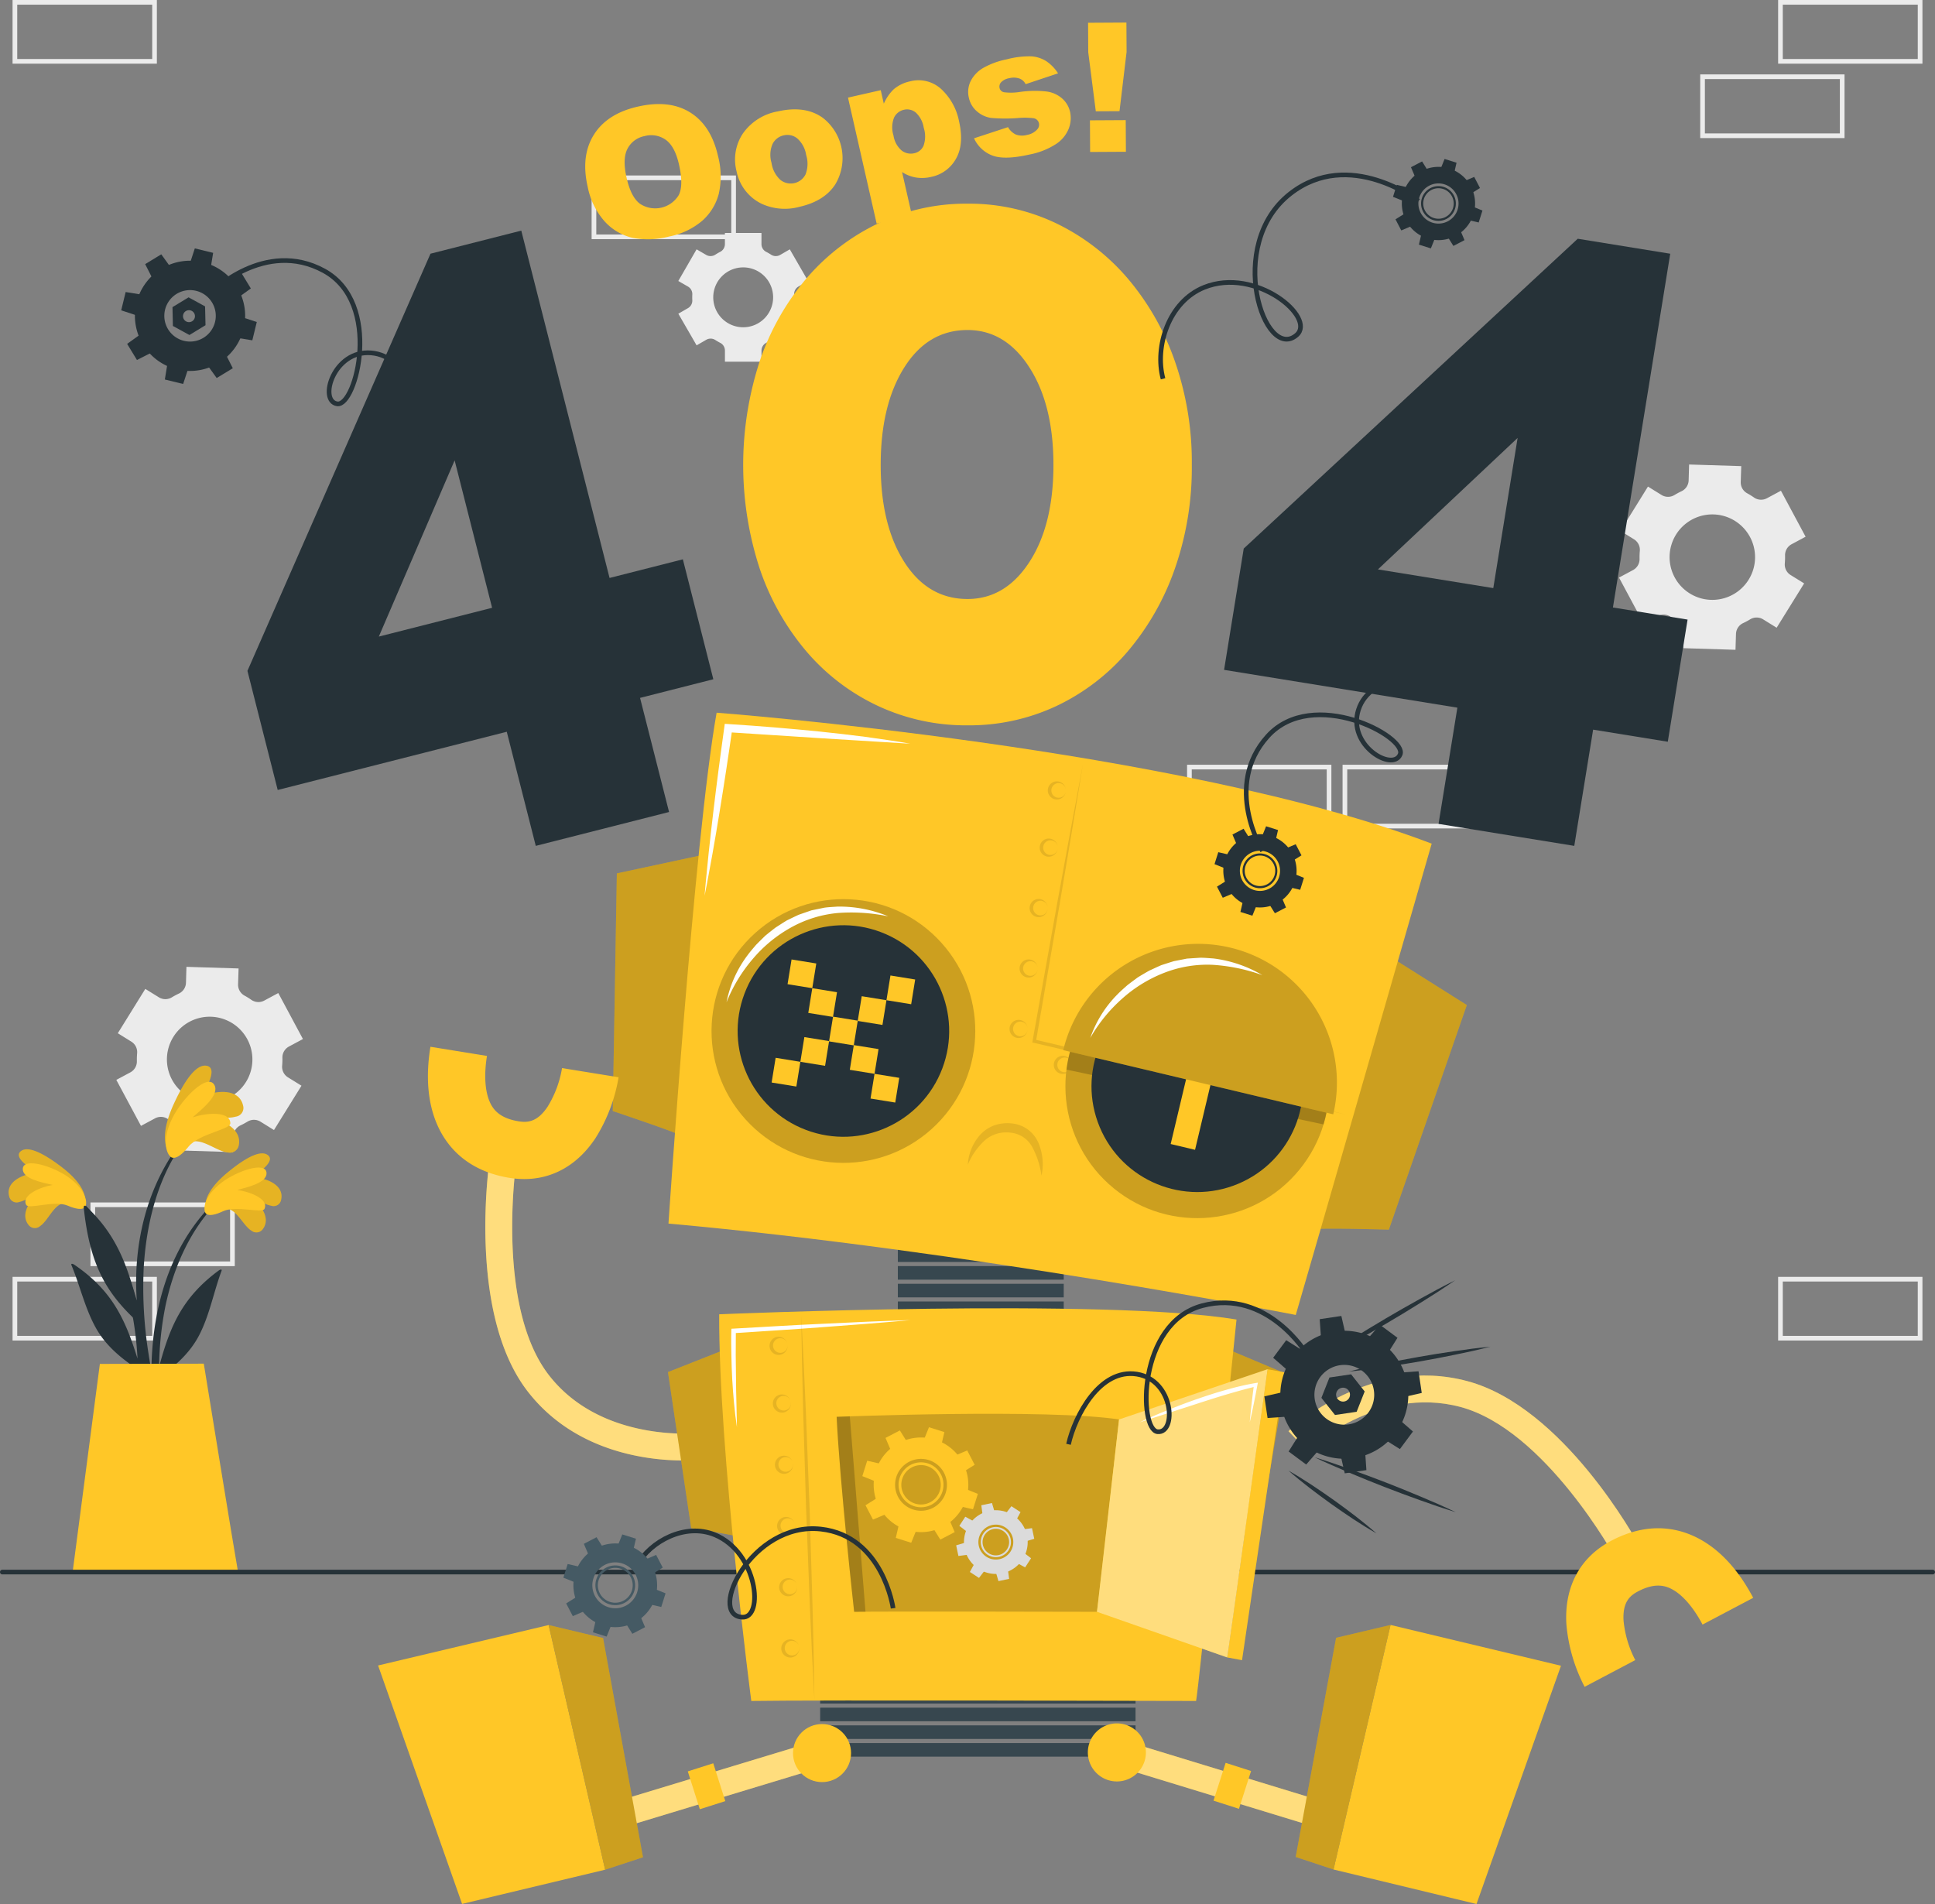 <svg xmlns="http://www.w3.org/2000/svg" width="414.252" height="407.626" viewBox="0 0 414.252 407.626"><rect x="0" y="0" width="414.252" height="407.626" fill="#808080" stroke="none"/><g transform="translate(85.126 -35.581)"><g transform="translate(-128 -11)"><rect width="29.896" height="12.633" transform="translate(62.74 304.512)" fill="none" stroke="#ebebeb" stroke-miterlimit="10" stroke-width="1"/><rect width="29.896" height="12.633" transform="translate(46.063 320.441)" fill="none" stroke="#ebebeb" stroke-miterlimit="10" stroke-width="1"/><rect width="29.896" height="12.633" transform="translate(46.063 47.081)" fill="none" stroke="#ebebeb" stroke-miterlimit="10" stroke-width="1"/><rect width="29.897" height="12.633" transform="translate(424.04 47.081)" fill="none" stroke="#ebebeb" stroke-miterlimit="10" stroke-width="1"/><rect width="29.896" height="12.633" transform="translate(407.363 63.011)" fill="none" stroke="#ebebeb" stroke-miterlimit="10" stroke-width="1"/><rect width="29.896" height="12.633" transform="translate(330.795 210.804)" fill="none" stroke="#ebebeb" stroke-miterlimit="10" stroke-width="1"/><rect width="29.896" height="12.633" transform="translate(314.118 226.734)" fill="none" stroke="#ebebeb" stroke-miterlimit="10" stroke-width="1"/><rect width="29.897" height="12.633" transform="translate(297.507 210.804)" fill="none" stroke="#ebebeb" stroke-miterlimit="10" stroke-width="1"/><rect width="29.897" height="12.633" transform="translate(424.04 320.441)" fill="none" stroke="#ebebeb" stroke-miterlimit="10" stroke-width="1"/><rect width="29.896" height="12.633" transform="translate(170.03 84.648)" fill="none" stroke="#ebebeb" stroke-miterlimit="10" stroke-width="1"/><path d="M423.225,180.971l5.887-9.49-2.906-1.8a2.656,2.656,0,0,1-1.233-2.5,15.216,15.216,0,0,0,.053-1.669,2.652,2.652,0,0,1,1.386-2.41l3.013-1.616-5.281-9.845-3.012,1.615a2.652,2.652,0,0,1-2.774-.178,15.793,15.793,0,0,0-1.42-.88,2.655,2.655,0,0,1-1.4-2.408l.108-3.418-11.163-.347-.1,3.43a2.656,2.656,0,0,1-1.557,2.31c-.247.117-.491.241-.734.371s-.481.265-.714.407a2.649,2.649,0,0,1-2.773.02l-2.928-1.813-5.887,9.49,2.912,1.807a2.657,2.657,0,0,1,1.23,2.5,15.629,15.629,0,0,0-.055,1.663,2.653,2.653,0,0,1-1.385,2.407l-3.014,1.616,5.28,9.846,3.014-1.616a2.652,2.652,0,0,1,2.771.177,15.322,15.322,0,0,0,1.416.875,2.655,2.655,0,0,1,1.4,2.407l-.106,3.426,11.163.347.106-3.427a2.652,2.652,0,0,1,1.553-2.3q.372-.176.74-.373c.242-.13.481-.265.714-.407a2.661,2.661,0,0,1,2.787-.019Zm-9.451-7.048a9.148,9.148,0,1,1,3.744-12.384A9.141,9.141,0,0,1,413.774,173.923Z" fill="#ebebeb"/><path d="M101.53,288.51l5.887-9.49-2.907-1.8a2.653,2.653,0,0,1-1.232-2.5,15.75,15.75,0,0,0,.053-1.67,2.653,2.653,0,0,1,1.385-2.409l3.013-1.616-5.28-9.845L99.436,260.8a2.653,2.653,0,0,1-2.774-.179,15.286,15.286,0,0,0-1.42-.879,2.657,2.657,0,0,1-1.4-2.409l.109-3.417-11.163-.347-.1,3.43a2.656,2.656,0,0,1-1.556,2.31q-.37.176-.735.37c-.242.13-.481.266-.714.407a2.649,2.649,0,0,1-2.773.021l-2.928-1.814-5.887,9.491L71,269.587a2.654,2.654,0,0,1,1.23,2.5,15.365,15.365,0,0,0-.054,1.663,2.653,2.653,0,0,1-1.386,2.407l-3.014,1.616,5.28,9.846L76.074,286a2.653,2.653,0,0,1,2.772.177,15.505,15.505,0,0,0,1.415.874,2.655,2.655,0,0,1,1.4,2.408l-.105,3.426,11.162.347.107-3.427a2.65,2.65,0,0,1,1.552-2.3c.248-.117.5-.242.74-.373s.481-.266.715-.407a2.659,2.659,0,0,1,2.787-.019Zm-9.452-7.048a9.149,9.149,0,1,1,3.745-12.384A9.142,9.142,0,0,1,92.078,281.462Z" fill="#ebebeb"/><path d="M215.868,106.738l-3.91-6.776-2.074,1.2a1.859,1.859,0,0,1-1.95-.066,10.924,10.924,0,0,0-1.013-.586,1.857,1.857,0,0,1-1.029-1.653v-2.4h-7.827v2.4a1.857,1.857,0,0,1-1.029,1.653,10.924,10.924,0,0,0-1.013.586,1.862,1.862,0,0,1-1.95.066L192,99.962l-3.91,6.776,2.083,1.2a1.862,1.862,0,0,1,.911,1.726q-.015.287-.015.576t.015.576a1.854,1.854,0,0,1-.9,1.718l-2.089,1.207,3.91,6.777,2.08-1.2a1.859,1.859,0,0,1,1.95.068,10.75,10.75,0,0,0,1.009.584,1.86,1.86,0,0,1,1.027,1.653v2.4h7.827v-2.4a1.86,1.86,0,0,1,1.027-1.653,10.609,10.609,0,0,0,1.008-.584,1.861,1.861,0,0,1,1.951-.068l2.08,1.2,3.91-6.777-2.08-1.2a1.858,1.858,0,0,1-.908-1.721c.01-.192.015-.385.015-.58s-.005-.385-.015-.576a1.864,1.864,0,0,1,.911-1.727Zm-7.48,3.5a6.41,6.41,0,1,1-6.406-6.412A6.4,6.4,0,0,1,208.388,110.24Z" fill="#ebebeb"/></g><g transform="translate(-128 -11)"><path d="M88.835,303.84c-13.068,12.794-15.262,32.587-12.508,49.924.072.394.68.286.68-.083,0-3.947-.119-7.858-.107-11.757.071-.179.131-.346.2-.525,3.411-2.48,6.546-5.282,8.49-9.121,2.182-4.293,3.04-9.134,4.71-13.617.155-.429-.3-.3-.6-.082-7.95,5.863-10.483,12.172-12.764,20.6a70.1,70.1,0,0,1,1.383-13.128c1.717-8,5.115-15.931,10.862-21.868C89.4,303.959,89.062,303.613,88.835,303.84Z" fill="#263238"/><path d="M91.291,305.331c2.249.076,3.658,3.67,5.41,4.718a1.685,1.685,0,0,0,2.481-.39c1.736-2.423-.646-5.413-2.886-7.085,1.6.659,2.931,1.816,4.658,2.144a1.623,1.623,0,0,0,2.1-1.259c.761-3.3-3.383-4.774-6.226-4.843,1.379-.958,5.329-3.563,3.23-4.844-2.127-1.286-6.762,2.439-8.274,3.666-2.223,1.8-4.873,4.5-4.973,7.317C86.683,308.048,89.561,306.022,91.291,305.331Z" fill="#ffc727"/><path d="M91.291,305.331c2.249.076,3.658,3.67,5.41,4.718a1.685,1.685,0,0,0,2.481-.39c1.736-2.423-.646-5.413-2.886-7.085,1.6.659,2.931,1.816,4.658,2.144a1.623,1.623,0,0,0,2.1-1.259c.761-3.3-3.383-4.774-6.226-4.843,1.379-.958,5.329-3.563,3.23-4.844-2.127-1.286-6.762,2.439-8.274,3.666-2.223,1.8-4.873,4.5-4.973,7.317C86.683,308.048,89.561,306.022,91.291,305.331Z" opacity="0.1"/><path d="M90.641,305.886c2.874-1.307,8.4.574,8.866-.514.952-2.215-3.461-3.734-5.843-4.028,2.194-.594,6.4-1.541,6.268-3.656-.158-2.584-6.447-.362-9.63,2.079-4.01,3.075-3.984,6.041-3.321,6.636C87.89,307.218,90.166,306.1,90.641,305.886Z" fill="#ffc727"/><path d="M59.073,302.573c13.546,12.288,16.491,31.984,14.4,49.413-.057.4-.668.312-.683-.058-.15-3.943-.179-7.856-.339-11.752-.079-.176-.145-.34-.223-.517-3.5-2.348-6.742-5.029-8.83-8.792-2.344-4.206-3.386-9.011-5.225-13.427-.171-.424.291-.315.6-.105,8.166,5.556,10.938,11.764,13.538,20.1a70.049,70.049,0,0,0-1.881-13.066c-2.02-7.93-5.717-15.724-11.686-21.439C58.518,302.714,58.838,302.355,59.073,302.573Z" fill="#263238"/><path d="M56.676,304.157c-2.244.161-3.516,3.806-5.227,4.92a1.685,1.685,0,0,1-2.494-.295c-1.827-2.356.44-5.434,2.614-7.19-1.576.719-2.859,1.927-4.572,2.32a1.625,1.625,0,0,1-2.15-1.178c-.886-3.273,3.2-4.9,6.037-5.077-1.413-.9-5.46-3.358-3.412-4.717,2.077-1.366,6.851,2.179,8.408,3.348,2.29,1.717,5.041,4.309,5.248,7.123C61.383,306.7,58.431,304.781,56.676,304.157Z" fill="#ffc727"/><path d="M56.676,304.157c-2.244.161-3.516,3.806-5.227,4.92a1.685,1.685,0,0,1-2.494-.295c-1.827-2.356.44-5.434,2.614-7.19-1.576.719-2.859,1.927-4.572,2.32a1.625,1.625,0,0,1-2.15-1.178c-.886-3.273,3.2-4.9,6.037-5.077-1.413-.9-5.46-3.358-3.412-4.717,2.077-1.366,6.851,2.179,8.408,3.348,2.29,1.717,5.041,4.309,5.248,7.123C61.383,306.7,58.431,304.781,56.676,304.157Z" opacity="0.1"/><path d="M57.347,304.686c-2.922-1.2-8.369.893-8.88-.176-1.035-2.177,3.317-3.862,5.686-4.247-2.215-.51-6.451-1.3-6.4-3.415.059-2.588,6.428-.607,9.7,1.711,4.124,2.92,4.211,5.886,3.571,6.505C60.146,305.913,57.829,304.884,57.347,304.686Z" fill="#ffc727"/><path d="M72.925,335.026a133.179,133.179,0,0,0,4.206,19.429.483.483,0,0,0,.946-.191c-.889-5.988-2.511-11.864-3.4-17.851a89.893,89.893,0,0,1-1.04-18.328c.57-10.089,3.31-20.821,9.893-28.715.145-.188-.162-.452-.311-.278-13.181,15.368-11.084,34.211-11.072,35.9-1.866-6.363-3.789-13.656-10.847-20.134-.305-.28-.542-.147-.491.328,1.262,11.8,4.543,17.962,11.384,24.271C72.387,331.327,72.628,333.188,72.925,335.026Z" fill="#263238"/><path d="M83.648,291.137c2.371-1.053,5.642,1.966,7.988,2.172a1.943,1.943,0,0,0,2.378-1.653c.581-3.389-3.395-5.291-6.561-5.9,1.994-.123,3.955.409,5.912-.119a1.875,1.875,0,0,0,1.549-2.366c-.874-3.811-5.913-3.25-8.9-1.891.948-1.688,3.735-6.379.913-6.652-2.854-.263-5.789,5.934-6.74,7.969-1.4,2.989-2.792,7.119-1.476,10.1C80.235,296.275,82.2,292.724,83.648,291.137Z" fill="#ffc727"/><path d="M83.648,291.137c2.371-1.053,5.642,1.966,7.988,2.172a1.943,1.943,0,0,0,2.378-1.653c.581-3.389-3.395-5.291-6.561-5.9,1.994-.123,3.955.409,5.912-.119a1.875,1.875,0,0,0,1.549-2.366c-.874-3.811-5.913-3.25-8.9-1.891.948-1.688,3.735-6.379.913-6.652-2.854-.263-5.789,5.934-6.74,7.969-1.4,2.989-2.792,7.119-1.476,10.1C80.235,296.275,82.2,292.724,83.648,291.137Z" opacity="0.1"/><path d="M83.252,292.04c2.325-2.8,9-3.631,8.941-5-.127-2.777-5.47-2.132-8.09-1.238,1.977-1.721,5.861-4.819,4.663-6.949-1.465-2.6-6.871,2.87-8.946,7.005-2.612,5.209-1.092,8.274-.105,8.557C81.069,294.807,82.869,292.5,83.252,292.04Z" fill="#ffc727"/><path d="M64.253,338.578,58.44,382.993H93.814c-.729-3.935-7.313-44.467-7.313-44.467Z" fill="#ffc727"/></g><g transform="translate(-128 -11)"><line x2="413.252" transform="translate(43.374 383.143)" fill="none" stroke="#263238" stroke-linecap="round" stroke-linejoin="round" stroke-width="1"/></g><path d="M157.573,227.672l-6.209-24.43-49.037,12.463-6.481-25.5,39.188-89.311,19.437-4.94,18.9,74.359,15.692-3.988L195.587,192,179.9,195.991l6.209,24.43Zm-33.6-44.806,24.251-6.163-8.021-31.563Z" transform="translate(-128 -11)" fill="#263238"/><path d="M298.021,146.118a65.553,65.553,0,0,1-3.679,22.355,55.493,55.493,0,0,1-10.121,17.663,45.818,45.818,0,0,1-15.178,11.591A43.924,43.924,0,0,1,250,201.867a44.5,44.5,0,0,1-19.134-4.14,45.493,45.493,0,0,1-15.271-11.591,54.106,54.106,0,0,1-10.028-17.663,71.432,71.432,0,0,1,0-44.709A54.086,54.086,0,0,1,215.594,106.1a46.614,46.614,0,0,1,15.271-11.684A43.71,43.71,0,0,1,250,90.185a43.141,43.141,0,0,1,19.044,4.232A46.965,46.965,0,0,1,284.221,106.1a55.471,55.471,0,0,1,10.121,17.663A65.547,65.547,0,0,1,298.021,146.118Zm-29.623,0q0-12.876-5.152-20.883t-13.247-8q-8.464,0-13.522,8t-5.06,20.883q0,12.881,5.06,20.791T250,174.82q8.1,0,13.247-7.911T268.4,146.118Z" transform="translate(-128 -11)" fill="#ffc727"/><path d="M350.843,222.964l4.031-24.882-49.945-8.091,4.207-25.972,71.508-66.325,19.8,3.207-12.27,75.735,15.983,2.59-4.237,26.153-15.983-2.589L379.9,227.672Zm-12.981-54.478,24.7,4,5.209-32.147Z" transform="translate(-128 -11)" fill="#263238"/><g transform="translate(-128 -11)"><rect width="35.512" height="2.909" transform="translate(235.089 313.845)" fill="#37474f"/><rect width="35.512" height="2.909" transform="translate(235.089 317.634)" fill="#37474f"/><rect width="35.512" height="2.909" transform="translate(235.089 321.424)" fill="#37474f"/><rect width="35.512" height="2.909" transform="translate(235.089 325.213)" fill="#37474f"/><rect width="35.512" height="2.909" transform="translate(235.089 329.002)" fill="#37474f"/><rect width="67.516" height="2.909" transform="translate(218.458 404.594)" fill="#37474f"/><rect width="67.516" height="2.909" transform="translate(218.458 408.383)" fill="#37474f"/><rect width="67.516" height="2.909" transform="translate(218.458 412.172)" fill="#37474f"/><rect width="67.516" height="2.909" transform="translate(218.458 415.961)" fill="#37474f"/><rect width="67.516" height="2.909" transform="translate(218.458 419.751)" fill="#37474f"/><path d="M188.834,289.8c.033-.393-14.778-5.354-14.778-5.354l.875-50.886,19.639-4.214Z" fill="#ffc727"/><path d="M188.834,289.8c.033-.393-14.778-5.354-14.778-5.354l.875-50.886,19.639-4.214Z" opacity="0.2"/><path d="M324.489,309.772c.1-.38,15.718.058,15.718.058l16.69-48.079-16.989-10.715Z" fill="#ffc727"/><path d="M324.489,309.772c.1-.38,15.718.058,15.718.058l16.69-48.079-16.989-10.715Z" opacity="0.2"/><path d="M185.983,308.536s5.491-82.3,10.307-109.372c0,0,99.416,7.519,153.086,28.033,0,0-27.67,96.127-29.1,100.9C320.275,328.1,250.267,314.3,185.983,308.536Z" fill="#ffc727"/><path d="M274.722,210.155q-2.424,14.863-4.945,29.711l-5.124,29.679-.277-.42,33.311,7.914,16.638,4.032,16.619,4.112-16.707-3.739-16.688-3.818-33.341-7.788-.337-.079.061-.341,5.3-29.647Q271.913,224.951,274.722,210.155Z" opacity="0.1"/><path d="M271.067,215.8a1.945,1.945,0,0,1-1.746,1.932,1.942,1.942,0,1,1,0-3.866A1.946,1.946,0,0,1,271.067,215.8Zm0,0a1.559,1.559,0,0,0-1.746-1.557,1.571,1.571,0,0,0,0,3.116,1.559,1.559,0,0,0,1.746-1.559Z" opacity="0.1"/><path d="M269.321,228.048a1.944,1.944,0,0,1-1.745,1.933,1.942,1.942,0,1,1,0-3.867A1.946,1.946,0,0,1,269.321,228.048Zm0,0a1.557,1.557,0,0,0-1.745-1.557,1.571,1.571,0,0,0,0,3.117,1.56,1.56,0,0,0,1.745-1.56Z" opacity="0.1"/><path d="M267.171,240.987a1.943,1.943,0,0,1-1.745,1.932,1.942,1.942,0,1,1,0-3.866A1.945,1.945,0,0,1,267.171,240.987Zm0,0a1.557,1.557,0,0,0-1.745-1.557,1.571,1.571,0,0,0,0,3.116,1.588,1.588,0,0,0,1.2-.361A1.608,1.608,0,0,0,267.171,240.987Z" opacity="0.1"/><path d="M265.021,253.926a1.944,1.944,0,0,1-1.745,1.932,1.942,1.942,0,1,1,0-3.866A1.944,1.944,0,0,1,265.021,253.926Zm0,0a1.557,1.557,0,0,0-1.745-1.557,1.571,1.571,0,0,0,0,3.116,1.56,1.56,0,0,0,1.745-1.559Z" opacity="0.1"/><path d="M272.347,274.561a1.945,1.945,0,0,1-1.746,1.932,1.942,1.942,0,1,1,0-3.866A1.946,1.946,0,0,1,272.347,274.561Zm0,0A1.559,1.559,0,0,0,270.6,273a1.571,1.571,0,0,0,0,3.116,1.561,1.561,0,0,0,1.746-1.559Z" opacity="0.1"/><path d="M284.56,277.54a1.943,1.943,0,0,1-1.746,1.932,1.942,1.942,0,1,1,0-3.866A1.945,1.945,0,0,1,284.56,277.54Zm0,0a1.558,1.558,0,0,0-1.746-1.557,1.571,1.571,0,0,0,0,3.116,1.589,1.589,0,0,0,1.2-.361A1.608,1.608,0,0,0,284.56,277.54Z" opacity="0.1"/><path d="M296.774,280.52a1.945,1.945,0,0,1-1.746,1.932,1.942,1.942,0,1,1,0-3.867A1.948,1.948,0,0,1,296.774,280.52Zm0,0a1.559,1.559,0,0,0-1.746-1.558,1.571,1.571,0,0,0,0,3.117,1.561,1.561,0,0,0,1.746-1.559Z" opacity="0.1"/><path d="M308.987,283.5a1.944,1.944,0,0,1-1.746,1.932,1.942,1.942,0,1,1,0-3.866A1.946,1.946,0,0,1,308.987,283.5Zm0,0a1.558,1.558,0,0,0-1.746-1.557,1.571,1.571,0,0,0,0,3.116,1.561,1.561,0,0,0,1.746-1.559Z" opacity="0.1"/><path d="M321.2,286.612a1.944,1.944,0,0,1-1.889,1.793,1.942,1.942,0,1,1,.3-3.855A1.945,1.945,0,0,1,321.2,286.612Zm0,0a1.558,1.558,0,0,0-1.62-1.687,1.571,1.571,0,0,0-.24,3.107,1.559,1.559,0,0,0,1.86-1.42Z" opacity="0.1"/><path d="M262.871,266.865a1.944,1.944,0,0,1-1.745,1.932,1.942,1.942,0,1,1,0-3.866A1.944,1.944,0,0,1,262.871,266.865Zm0,0a1.557,1.557,0,0,0-1.745-1.558,1.571,1.571,0,0,0,0,3.117,1.56,1.56,0,0,0,1.745-1.559Z" opacity="0.1"/><circle cx="28.231" cy="28.231" r="28.231" transform="translate(183.565 265.192) rotate(-41.961)" opacity="0.2"/><circle cx="22.641" cy="22.641" r="22.641" transform="translate(194.244 280.468) rotate(-69.267)" fill="#263238"/><rect width="5.362" height="5.362" transform="translate(216.771 258.143) rotate(9.202)" fill="#ffc727"/><rect width="5.362" height="5.362" transform="translate(212.335 251.992) rotate(9.202)" fill="#ffc727"/><rect width="5.362" height="5.362" transform="translate(233.507 255.422) rotate(9.202)" fill="#ffc727"/><rect width="5.362" height="5.362" transform="translate(208.925 273.045) rotate(9.202)" fill="#ffc727"/><rect width="5.362" height="5.362" transform="translate(230.097 276.475) rotate(9.202)" fill="#ffc727"/><rect width="5.362" height="5.362" transform="translate(215.075 268.609) rotate(9.202)" fill="#ffc727"/><rect width="5.362" height="5.362" transform="translate(221.216 264.234) rotate(9.202)" fill="#ffc727"/><rect width="5.362" height="5.362" transform="translate(227.357 259.858) rotate(9.202)" fill="#ffc727"/><rect width="5.362" height="5.362" transform="translate(225.661 270.324) rotate(9.203)" fill="#ffc727"/><circle cx="28.231" cy="28.231" r="28.231" transform="translate(259.462 283.083) rotate(-50.667)" fill="#ffc727"/><circle cx="28.231" cy="28.231" r="28.231" transform="translate(259.462 283.083) rotate(-50.667)" opacity="0.2"/><path d="M326.66,285.672c-.13.556-.278,1.093-.445,1.63l-55.028-11.737c.13-.982.306-1.964.538-2.955a28.233,28.233,0,1,1,54.935,13.062Z" opacity="0.2"/><circle cx="22.641" cy="22.641" r="22.641" transform="translate(269.572 266.977) rotate(-22.676)" fill="#263238"/><rect width="5.362" height="26.689" transform="translate(299.669 265.537) rotate(13.369)" fill="#ffc727"/><path d="M328.3,285.141,270.5,271.4a29.705,29.705,0,0,1,57.8,13.736Z" fill="#ffc727"/><path d="M328.3,285.141,270.5,271.4a29.705,29.705,0,0,1,57.8,13.736Z" opacity="0.2"/><path d="M250.071,295.922a10.455,10.455,0,0,1,2.612-6.356,7.65,7.65,0,0,1,3.069-2.065,8.631,8.631,0,0,1,3.7-.411,6.888,6.888,0,0,1,5.8,4.333,11.563,11.563,0,0,1,.589,6.848,18.118,18.118,0,0,0-1.99-6.137,5.876,5.876,0,0,0-4.614-3.06,7.008,7.008,0,0,0-5.484,1.6A14.818,14.818,0,0,0,250.071,295.922Z" opacity="0.1"/><path d="M193.716,238.34c.235-3.017.573-6.018.859-9.027.321-3,.651-6.007,1.017-9,.347-3,.738-6,1.121-8.99s.81-5.984,1.213-8.977l.107-.8.81.051q9.772.615,19.505,1.6,4.867.5,9.722,1.126c3.231.464,6.467.892,9.679,1.48L218.232,204.6l-19.5-1.262.917-.748c-.443,2.987-.854,5.978-1.324,8.961s-.916,5.969-1.415,8.948c-.479,2.982-.995,5.958-1.519,8.934C194.834,232.4,194.327,235.377,193.716,238.34Z" fill="#fff"/><path d="M198.411,261.156a24.66,24.66,0,0,1,4.517-10.09c.551-.756,1.178-1.456,1.782-2.176.652-.673,1.331-1.325,2-1.987.73-.594,1.468-1.183,2.218-1.754.8-.505,1.584-1.032,2.4-1.517.853-.41,1.7-.833,2.562-1.222l2.682-.928,2.776-.573c.932-.136,1.879-.165,2.814-.235a27.206,27.206,0,0,1,10.869,2.083,38.687,38.687,0,0,0-10.78-.715,25.352,25.352,0,0,0-10.073,3.126A29.4,29.4,0,0,0,204,251.917,33.3,33.3,0,0,0,198.411,261.156Z" fill="#fff"/><path d="M276.287,268.782a24.643,24.643,0,0,1,5.866-9.369c.65-.674,1.368-1.28,2.065-1.909.739-.577,1.5-1.129,2.258-1.692.8-.487,1.617-.969,2.439-1.431.86-.39,1.711-.8,2.581-1.172.9-.288,1.8-.59,2.706-.856l2.785-.549,2.829-.184c.941-.007,1.883.1,2.819.155a27.214,27.214,0,0,1,10.477,3.564,38.69,38.69,0,0,0-10.578-2.2,25.346,25.346,0,0,0-10.408,1.705,29.411,29.411,0,0,0-9.032,5.555A33.285,33.285,0,0,0,276.287,268.782Z" fill="#fff"/><path d="M189.141,359.252c-7.232,0-23.063-1.626-33.251-14.725-13.034-16.758-8.324-48.914-8.117-50.275l5.659.86c-.047.309-4.545,31.09,6.976,45.9,11.263,14.481,31.692,12.4,31.9,12.377l.645,5.687A35.788,35.788,0,0,1,189.141,359.252Z" fill="#ffc727"/><path d="M189.141,359.252c-7.232,0-23.063-1.626-33.251-14.725-13.034-16.758-8.324-48.914-8.117-50.275l5.659.86c-.047.309-4.545,31.09,6.976,45.9,11.263,14.481,31.692,12.4,31.9,12.377l.645,5.687A35.788,35.788,0,0,1,189.141,359.252Z" fill="#fff" opacity="0.4"/><path d="M155.1,299.005a19.73,19.73,0,0,1-3.159-.26c-9.546-1.546-13.772-7.258-15.637-11.778s-2.3-10.01-1.283-16.286l12.106,1.961c-.63,3.889-.447,7.315.515,9.648.686,1.664,2.018,3.661,6.261,4.349,1.938.314,4.032.148,6.227-3.162a22.869,22.869,0,0,0,3.067-8.231l12.106,1.961a35.441,35.441,0,0,1-4.952,13.048C166.557,295.972,161.222,299.005,155.1,299.005Z" fill="#ffc727"/><path d="M201.1,375.633c-.021-.261-10.256-1.9-10.256-1.9l-4.968-33.406,12.4-4.9Z" fill="#ffc727"/><path d="M201.1,375.633c-.021-.261-10.256-1.9-10.256-1.9l-4.968-33.406,12.4-4.9Z" opacity="0.2"/><path d="M302.3,375.7c.027-.261,10.3-1.669,10.3-1.669l5.7-33.288-12.286-5.169Z" fill="#ffc727"/><path d="M302.3,375.7c.027-.261,10.3-1.669,10.3-1.669l5.7-33.288-12.286-5.169Z" opacity="0.2"/><path d="M196.841,327.955s82.786-3.54,110.751,1.121c0,0-8.212,80.106-8.656,81.66,0,0-82.351-.222-95.224,0C203.712,410.736,196.735,357.469,196.841,327.955Z" fill="#ffc727"/><path d="M221.987,349.906s45.193-1.785,60.459.565c0,0-4.483,40.394-4.725,41.177,0,0-44.956-.112-51.984,0C225.737,391.648,222.649,364,221.987,349.906Z" opacity="0.2"/><path d="M228.164,391.631c-1.034,0-1.855.013-2.429.02,0,0-3.084-27.651-3.751-41.747,0,0,1.028-.04,2.823-.1Z" opacity="0.2"/><path d="M241.494,359.873a4.807,4.807,0,1,0,3.137,6.03A4.807,4.807,0,0,0,241.494,359.873Zm2.58,5.853a4.22,4.22,0,1,1-2.754-5.292A4.219,4.219,0,0,1,244.074,365.726Zm-2.58-5.853a4.807,4.807,0,1,0,3.137,6.03A4.807,4.807,0,0,0,241.494,359.873Zm2.58,5.853a4.22,4.22,0,1,1-2.754-5.292A4.219,4.219,0,0,1,244.074,365.726Zm-2.58-5.853a4.807,4.807,0,1,0,3.137,6.03A4.807,4.807,0,0,0,241.494,359.873Zm2.58,5.853a4.22,4.22,0,1,1-2.754-5.292A4.219,4.219,0,0,1,244.074,365.726ZM243.1,354.8A10.132,10.132,0,1,0,249.71,367.5,10.135,10.135,0,0,0,243.1,354.8Zm2.25,11.331a5.553,5.553,0,1,1-3.626-6.964A5.56,5.56,0,0,1,245.346,366.126Zm-.715-.223a4.805,4.805,0,1,0-6.025,3.14A4.807,4.807,0,0,0,244.631,365.9Zm-.557-.177a4.22,4.22,0,1,1-2.754-5.292A4.219,4.219,0,0,1,244.074,365.726Zm-2.58-5.853a4.807,4.807,0,1,0,3.137,6.03A4.807,4.807,0,0,0,241.494,359.873Zm2.58,5.853a4.22,4.22,0,1,1-2.754-5.292A4.219,4.219,0,0,1,244.074,365.726Zm-2.58-5.853a4.807,4.807,0,1,0,3.137,6.03A4.807,4.807,0,0,0,241.494,359.873Zm2.58,5.853a4.22,4.22,0,1,1-2.754-5.292A4.219,4.219,0,0,1,244.074,365.726Z" fill="#ffc727"/><path d="M238.988,374.305l-3.715-1.171-.623,2.695,3.3,1.041Z" fill="#ffc727"/><path d="M232.311,370.825l-1.8-3.455-2.346,1.465,1.6,3.073Z" fill="#ffc727"/><path d="M230.05,363.642l1.171-3.715-2.695-.623-1.041,3.3Z" fill="#ffc727"/><path d="M233.53,356.965l3.455-1.8-1.465-2.346-3.073,1.6Z" fill="#ffc727"/><path d="M240.712,354.7l3.715,1.171.623-2.695-3.3-1.041Z" fill="#ffc727"/><path d="M247.39,358.184l1.8,3.455,2.346-1.465-1.6-3.073Z" fill="#ffc727"/><path d="M249.651,365.367l-1.171,3.715,2.695.623,1.041-3.3Z" fill="#ffc727"/><path d="M246.171,372.044l-3.455,1.8,1.465,2.346,3.073-1.6Z" fill="#ffc727"/><path d="M257.835,374.012a3.236,3.236,0,1,0,.944,4.478A3.237,3.237,0,0,0,257.835,374.012Zm.615,4.262a2.841,2.841,0,1,1-.83-3.93A2.84,2.84,0,0,1,258.45,378.274Zm-.615-4.262a3.236,3.236,0,1,0,.944,4.478A3.237,3.237,0,0,0,257.835,374.012Zm.615,4.262a2.841,2.841,0,1,1-.83-3.93A2.84,2.84,0,0,1,258.45,378.274Zm-.615-4.262a3.236,3.236,0,1,0,.944,4.478A3.237,3.237,0,0,0,257.835,374.012Zm.615,4.262a2.841,2.841,0,1,1-.83-3.93A2.84,2.84,0,0,1,258.45,378.274Zm1.342-7.265a6.821,6.821,0,1,0,1.992,9.436A6.823,6.823,0,0,0,259.792,371.009Zm-.59,7.755a3.738,3.738,0,1,1-1.092-5.172A3.742,3.742,0,0,1,259.2,378.764Zm-.423-.274a3.235,3.235,0,1,0-4.475.947A3.237,3.237,0,0,0,258.779,378.49Zm-.329-.216a2.841,2.841,0,1,1-.83-3.93A2.84,2.84,0,0,1,258.45,378.274Zm-.615-4.262a3.236,3.236,0,1,0,.944,4.478A3.237,3.237,0,0,0,257.835,374.012Zm.615,4.262a2.841,2.841,0,1,1-.83-3.93A2.84,2.84,0,0,1,258.45,378.274Zm-.615-4.262a3.236,3.236,0,1,0,.944,4.478A3.237,3.237,0,0,0,257.835,374.012Zm.615,4.262a2.841,2.841,0,1,1-.83-3.93A2.84,2.84,0,0,1,258.45,378.274Z" fill="#dbdbdb"/><path d="M253.6,382.918l-2.2-1.431-.892,1.635,1.955,1.273Z" fill="#dbdbdb"/><path d="M249.9,379.454l-.542-2.566-1.786.526.482,2.282Z" fill="#dbdbdb"/><path d="M249.732,374.387l1.431-2.2-1.635-.891-1.273,1.955Z" fill="#dbdbdb"/><path d="M253.2,370.686l2.566-.542-.526-1.786-2.282.482Z" fill="#dbdbdb"/><path d="M258.263,370.519l2.2,1.431.892-1.635-1.955-1.273Z" fill="#dbdbdb"/><path d="M261.964,373.983l.542,2.566,1.786-.526-.482-2.282Z" fill="#dbdbdb"/><path d="M262.131,379.05l-1.431,2.2,1.635.891,1.273-1.955Z" fill="#dbdbdb"/><path d="M258.667,382.751l-2.566.542.526,1.786,2.282-.482Z" fill="#dbdbdb"/><path d="M305.594,401.414l3.181.592,9.1-61.627-3.625-.666Z" fill="#ffc727"/><path d="M277.721,391.648l4.725-41.177,31.8-10.758s-8.656,62.367-8.656,61.7Z" fill="#ffc727"/><path d="M277.721,391.648l4.725-41.177,31.8-10.758s-8.656,62.367-8.656,61.7Z" fill="#fff" opacity="0.4"/><path d="M200.64,352.139c-.518-3.411-.8-6.85-1.011-10.292-.1-1.721-.141-3.445-.18-5.17s-.064-3.449-.013-5.174l.014-.454.441-.023c6.318-.339,12.632-.755,18.953-1.031,6.32-.312,12.641-.6,18.965-.793-6.3.571-12.613,1.057-18.923,1.515-6.307.493-12.623.847-18.934,1.277l.455-.477-.026,5.15.06,5.152q.012,2.577.09,5.156Z" fill="#fff"/><path d="M286.882,351.075q2.957-1.4,6-2.609c2.019-.822,4.056-1.6,6.117-2.314s4.135-1.4,6.241-1.981a58.476,58.476,0,0,1,6.392-1.493l.533-.087-.1.509c-.5,2.666-1.022,5.328-1.639,7.975.231-2.708.557-5.4.906-8.091l.438.422c-2.1.5-4.185,1.086-6.263,1.7s-4.146,1.275-6.21,1.947Z" fill="#fff"/><path d="M214.4,328.122l.536,10.3.458,10.3.794,20.608.621,20.614.248,10.309.17,10.312-.537-10.3-.458-10.3-.793-20.608-.619-20.614-.249-10.309Z" opacity="0.1"/><path d="M211.453,334.33a1.945,1.945,0,0,1-1.329,2.24,1.942,1.942,0,1,1-.764-3.79A1.944,1.944,0,0,1,211.453,334.33Zm0,0a1.558,1.558,0,0,0-2.019-1.181,1.571,1.571,0,0,0,.616,3.055,1.561,1.561,0,0,0,1.4-1.874Z" opacity="0.1"/><path d="M212.162,346.679a1.945,1.945,0,0,1-1.329,2.24,1.942,1.942,0,1,1-.764-3.79A1.944,1.944,0,0,1,212.162,346.679Zm0,0a1.558,1.558,0,0,0-2.019-1.181,1.571,1.571,0,0,0,.616,3.055,1.559,1.559,0,0,0,1.4-1.874Z" opacity="0.1"/><path d="M212.612,359.788a1.943,1.943,0,0,1-1.329,2.239,1.942,1.942,0,1,1-.764-3.79A1.946,1.946,0,0,1,212.612,359.788Zm0,0a1.559,1.559,0,0,0-2.019-1.182,1.571,1.571,0,0,0,.616,3.055,1.559,1.559,0,0,0,1.4-1.873Z" opacity="0.1"/><path d="M213.062,372.9a1.945,1.945,0,0,1-1.329,2.24,1.942,1.942,0,1,1-.764-3.791A1.946,1.946,0,0,1,213.062,372.9Zm0,0a1.557,1.557,0,0,0-2.019-1.181,1.571,1.571,0,0,0,.616,3.055,1.561,1.561,0,0,0,1.4-1.874Z" opacity="0.1"/><path d="M213.512,386.005a1.944,1.944,0,0,1-1.329,2.239,1.942,1.942,0,1,1-.765-3.79A1.946,1.946,0,0,1,213.512,386.005Zm0,0a1.559,1.559,0,0,0-2.019-1.182,1.571,1.571,0,0,0,.616,3.055,1.56,1.56,0,0,0,1.4-1.873Z" opacity="0.1"/><path d="M213.962,399.113a1.943,1.943,0,0,1-1.329,2.239,1.942,1.942,0,1,1-.765-3.79A1.947,1.947,0,0,1,213.962,399.113Zm0,0a1.608,1.608,0,0,0-.774-1.065,1.591,1.591,0,0,0-1.245-.116,1.571,1.571,0,0,0,.616,3.055,1.561,1.561,0,0,0,1.4-1.874Z" opacity="0.1"/><rect width="48.981" height="5.723" transform="translate(171.154 433.361) rotate(-16.86)" fill="#ffc727"/><rect width="48.981" height="5.723" transform="translate(171.154 433.361) rotate(-16.86)" fill="#fff" opacity="0.4"/><rect width="5.723" height="8.501" transform="translate(190.118 425.813) rotate(-17.644)" fill="#ffc727"/><path d="M172.427,446.863l-12.1-52.379-36.51,8.656L141.8,454.187Z" fill="#ffc727"/><path d="M180.528,444.2l-8.1,2.663-12.1-52.379,11.652,2.774Z" fill="#ffc727"/><path d="M180.528,444.2l-8.1,2.663-12.1-52.379,11.652,2.774Z" opacity="0.2"/><circle cx="6.214" cy="6.214" r="6.214" transform="translate(212.645 415.68)" fill="#ffc727"/><rect width="5.723" height="48.981" transform="matrix(0.292, -0.956, 0.956, 0.292, 281.142, 424.487)" fill="#ffc727"/><rect width="5.723" height="48.981" transform="matrix(0.292, -0.956, 0.956, 0.292, 281.142, 424.487)" fill="#fff" opacity="0.4"/><rect width="8.501" height="5.723" transform="matrix(0.305, -0.952, 0.952, 0.305, 302.667, 432.079)" fill="#ffc727"/><path d="M328.357,446.818l12.207-52.353,36.491,8.733L358.97,454.207Z" fill="#ffc727"/><path d="M320.262,444.137l8.1,2.681,12.207-52.353-11.658,2.75Z" fill="#ffc727"/><path d="M320.262,444.137l8.1,2.681,12.207-52.353-11.658,2.75Z" opacity="0.2"/><path d="M275.764,421.737a6.215,6.215,0,1,0,6.228-6.2A6.215,6.215,0,0,0,275.764,421.737Z" fill="#ffc727"/><path d="M322.663,357.132c.146-.138,15.2-14.1,32.914-9.327,18.113,4.887,33.066,32.167,33.215,32.443l5.034-2.722c-.654-1.211-16.251-29.724-36.759-35.246-20.857-5.625-37.642,10.034-38.347,10.7Z" fill="#ffc727"/><path d="M322.663,357.132c.146-.138,15.2-14.1,32.914-9.327,18.113,4.887,33.066,32.167,33.215,32.443l5.034-2.722c-.654-1.211-16.251-29.724-36.759-35.246-20.857-5.625-37.642,10.034-38.347,10.7Z" fill="#fff" opacity="0.4"/><path d="M382.118,407.712l10.845-5.726a22.9,22.9,0,0,1-2.509-8.418c-.241-3.965,1.332-5.359,3.068-6.275,3.8-2.007,6.067-1.211,7.616-.3,2.173,1.283,4.383,3.908,6.222,7.392l10.846-5.726c-2.969-5.622-6.613-9.736-10.834-12.227s-11.025-4.5-19.577.015c-6.666,3.519-10.069,9.864-9.582,17.865A35.45,35.45,0,0,0,382.118,407.712Z" fill="#ffc727"/><path d="M324.949,338.022c2.351-1.624,4.758-3.154,7.172-4.67s4.859-2.983,7.308-4.441c2.461-1.437,4.923-2.872,7.425-4.241l3.754-2.049c1.27-.652,2.522-1.334,3.808-1.959-1.171.821-2.374,1.586-3.559,2.381l-3.613,2.29c-2.409,1.525-4.858,2.983-7.308,4.439-2.462,1.436-4.924,2.872-7.426,4.24S327.509,336.753,324.949,338.022Z" fill="#263238"/><path d="M318.72,361.423c3.367,1.919,6.558,4.083,9.7,6.308,3.13,2.25,6.216,4.561,9.124,7.122-3.367-1.917-6.558-4.081-9.7-6.308C324.716,366.293,321.63,363.982,318.72,361.423Z" fill="#263238"/><path d="M324.249,358.545c2.6.789,5.156,1.681,7.708,2.588s5.083,1.866,7.611,2.836c2.519.992,5.037,1.986,7.527,3.052l3.734,1.6c1.231.568,2.475,1.1,3.695,1.7-1.3-.385-2.582-.831-3.873-1.244l-3.835-1.343c-2.556-.9-5.084-1.866-7.61-2.837-2.519-.993-5.037-1.987-7.527-3.054S326.7,359.719,324.249,358.545Z" fill="#263238"/><path d="M331.63,340.217c2.49-.647,5-1.186,7.51-1.709s5.033-.99,7.556-1.446c2.528-.433,5.055-.864,7.6-1.219l3.813-.528c1.277-.141,2.548-.315,3.83-.425-1.243.334-2.5.6-3.746.907l-3.764.8c-2.509.533-5.032.99-7.556,1.445-2.527.431-5.055.863-7.6,1.217S334.191,339.977,331.63,340.217Z" fill="#263238"/></g><g transform="translate(-128 -11)"><path d="M271.622,355.787c1.39-6.144,6.7-16.295,14.642-15.018s8.527,12.684,4.443,12.329-4.346-23.322,9.565-26.989,22.314,10.279,22.314,10.279" fill="none" stroke="#263238" stroke-miterlimit="10" stroke-width="1"/><path d="M179.217,381.7c2.921-5.184,10.35-9.147,16.667-6.551,9.21,3.786,10.612,17.917,5.884,17.653-7.577-.425,2.036-20.5,16.829-18.862,13.323,1.472,15.478,16.95,15.478,16.95" fill="none" stroke="#263238" stroke-miterlimit="10" stroke-width="1"/><path d="M132.953,140.208c.116-6.3-2.616-17.424-10.635-18.079s-11.308,10.282-7.257,10.912,9.786-21.611-2.848-28.492-24.121,4.656-24.121,4.656" fill="none" stroke="#263238" stroke-miterlimit="10" stroke-width="1"/><path d="M353.77,192.371c-6.1-1.582-17.553-1.521-20.061,6.123s7.36,13.4,8.917,9.6-18.731-14.559-28.37-3.88-1.1,24.543-1.1,24.543" fill="none" stroke="#263238" stroke-miterlimit="10" stroke-width="1"/><path d="M291.86,127.671c-1.839-6.887,1.207-16.5,8.791-19.566,11.059-4.468,24.092,6.463,19.82,10.194-6.846,5.981-15.416-19.26-1.376-30.246,12.645-9.894,27.449,1.56,27.449,1.56" fill="none" stroke="#263238" stroke-miterlimit="10" stroke-width="1"/><path d="M175.874,381.922a4.252,4.252,0,1,0,2.775,5.333A4.252,4.252,0,0,0,175.874,381.922Zm2.282,5.177a3.733,3.733,0,1,1-2.436-4.682A3.732,3.732,0,0,1,178.156,387.1Zm-2.282-5.177a4.252,4.252,0,1,0,2.775,5.333A4.252,4.252,0,0,0,175.874,381.922Zm2.282,5.177a3.733,3.733,0,1,1-2.436-4.682A3.732,3.732,0,0,1,178.156,387.1Zm-2.282-5.177a4.252,4.252,0,1,0,2.775,5.333A4.252,4.252,0,0,0,175.874,381.922Zm2.282,5.177a3.733,3.733,0,1,1-2.436-4.682A3.732,3.732,0,0,1,178.156,387.1Zm-.865-9.67a8.963,8.963,0,1,0,5.851,11.241A8.967,8.967,0,0,0,177.291,377.429Zm1.99,10.024a4.912,4.912,0,1,1-3.207-6.161A4.918,4.918,0,0,1,179.281,387.453Zm-.632-.2a4.251,4.251,0,1,0-5.33,2.778A4.251,4.251,0,0,0,178.649,387.255Zm-.493-.156a3.733,3.733,0,1,1-2.436-4.682A3.732,3.732,0,0,1,178.156,387.1Zm-2.282-5.177a4.252,4.252,0,1,0,2.775,5.333A4.252,4.252,0,0,0,175.874,381.922Zm2.282,5.177a3.733,3.733,0,1,1-2.436-4.682A3.732,3.732,0,0,1,178.156,387.1Zm-2.282-5.177a4.252,4.252,0,1,0,2.775,5.333A4.252,4.252,0,0,0,175.874,381.922Zm2.282,5.177a3.733,3.733,0,1,1-2.436-4.682A3.732,3.732,0,0,1,178.156,387.1Z" fill="#455a64"/><path d="M173.657,394.688l-3.287-1.036-.551,2.384,2.923.921Z" fill="#455a64"/><path d="M167.75,391.61l-1.592-3.056-2.076,1.3,1.416,2.719Z" fill="#455a64"/><path d="M165.75,385.256l1.036-3.287-2.384-.551-.921,2.923Z" fill="#455a64"/><path d="M168.829,379.349l3.056-1.592-1.3-2.076-2.718,1.416Z" fill="#455a64"/><path d="M175.182,377.349l3.287,1.036.551-2.384-2.923-.921Z" fill="#455a64"/><path d="M181.089,380.427l1.592,3.057,2.076-1.3-1.416-2.718Z" fill="#455a64"/><path d="M183.09,386.781l-1.036,3.287,2.384.551.921-2.923Z" fill="#455a64"/><path d="M180.011,392.688l-3.057,1.592,1.3,2.076,2.719-1.416Z" fill="#455a64"/><path d="M341.674,353.349a13.7,13.7,0,1,0-19.164,2.839A13.7,13.7,0,0,0,341.674,353.349ZM335.811,349a6.4,6.4,0,1,1-1.325-8.947A6.4,6.4,0,0,1,335.811,349Z" fill="#263238"/><path d="M324.963,357.3l-4.23-3.139-1.988,3.168,3.762,2.792Z" fill="#263238"/><path d="M317.97,349.9l-.771-5.211-3.646.834.686,4.635Z" fill="#263238"/><path d="M318.257,339.721l3.139-4.23-3.168-1.988-2.792,3.762Z" fill="#263238"/><path d="M325.658,332.728l5.211-.771-.834-3.646L325.4,329Z" fill="#263238"/><path d="M335.836,333.015l4.23,3.139,1.988-3.168-3.762-2.792Z" fill="#263238"/><path d="M342.829,340.416l.771,5.211,3.646-.834-.686-4.635Z" fill="#263238"/><path d="M342.542,350.594l-3.139,4.23,3.168,1.988,2.792-3.762Z" fill="#263238"/><path d="M335.141,357.587l-5.211.771.834,3.646,4.635-.686Z" fill="#263238"/><path d="M325.767,345.843l2.909,3.67,4.634-.688,1.72-4.353-2.907-3.668-4.634.684Zm5.516-1.878a1.485,1.485,0,1,1-2.077.308A1.483,1.483,0,0,1,331.283,343.965Z" fill="#263238"/><path d="M351.943,86.6a3.721,3.721,0,1,0,2.429,4.667A3.72,3.72,0,0,0,351.943,86.6Zm2,4.53a3.266,3.266,0,1,1-2.132-4.1A3.266,3.266,0,0,1,353.94,91.131Zm-2-4.53a3.721,3.721,0,1,0,2.429,4.667A3.72,3.72,0,0,0,351.943,86.6Zm2,4.53a3.266,3.266,0,1,1-2.132-4.1A3.266,3.266,0,0,1,353.94,91.131Zm-2-4.53a3.721,3.721,0,1,0,2.429,4.667A3.72,3.72,0,0,0,351.943,86.6Zm2,4.53a3.266,3.266,0,1,1-2.132-4.1A3.266,3.266,0,0,1,353.94,91.131Zm-.757-8.462a7.843,7.843,0,1,0,5.12,9.837A7.847,7.847,0,0,0,353.183,82.669Zm1.742,8.772a4.3,4.3,0,1,1-2.807-5.391A4.3,4.3,0,0,1,354.925,91.441Zm-.553-.173a3.72,3.72,0,1,0-4.664,2.431A3.721,3.721,0,0,0,354.372,91.268Zm-.432-.137a3.266,3.266,0,1,1-2.132-4.1A3.266,3.266,0,0,1,353.94,91.131Zm-2-4.53a3.721,3.721,0,1,0,2.429,4.667A3.72,3.72,0,0,0,351.943,86.6Zm2,4.53a3.266,3.266,0,1,1-2.132-4.1A3.266,3.266,0,0,1,353.94,91.131Zm-2-4.53a3.721,3.721,0,1,0,2.429,4.667A3.72,3.72,0,0,0,351.943,86.6Zm2,4.53a3.266,3.266,0,1,1-2.132-4.1A3.266,3.266,0,0,1,353.94,91.131Z" fill="#263238"/><path d="M350,97.772l-2.876-.906-.483,2.086,2.558.806Z" fill="#263238"/><path d="M344.834,95.078,343.441,92.4l-1.816,1.134,1.239,2.379Z" fill="#263238"/><path d="M343.084,89.518l.906-2.876L341.9,86.16l-.806,2.558Z" fill="#263238"/><path d="M345.778,84.349l2.674-1.393-1.134-1.816-2.379,1.239Z" fill="#263238"/><path d="M351.338,82.6l2.876.906.482-2.086-2.558-.806Z" fill="#263238"/><path d="M356.507,85.293l1.393,2.674,1.816-1.134-1.239-2.379Z" fill="#263238"/><path d="M358.257,90.853l-.906,2.876,2.086.482.806-2.558Z" fill="#263238"/><path d="M355.563,96.022l-2.675,1.393,1.134,1.816,2.379-1.239Z" fill="#263238"/><path d="M313.728,229.466a3.721,3.721,0,1,0,2.428,4.667A3.722,3.722,0,0,0,313.728,229.466Zm2,4.53a3.266,3.266,0,1,1-2.132-4.1A3.266,3.266,0,0,1,315.724,234Zm-2-4.53a3.721,3.721,0,1,0,2.428,4.667A3.722,3.722,0,0,0,313.728,229.466Zm2,4.53a3.266,3.266,0,1,1-2.132-4.1A3.266,3.266,0,0,1,315.724,234Zm-2-4.53a3.721,3.721,0,1,0,2.428,4.667A3.722,3.722,0,0,0,313.728,229.466Zm2,4.53a3.266,3.266,0,1,1-2.132-4.1A3.266,3.266,0,0,1,315.724,234Zm-.756-8.461a7.843,7.843,0,1,0,5.119,9.836A7.846,7.846,0,0,0,314.968,225.535Zm1.741,8.771a4.3,4.3,0,1,1-2.807-5.391A4.3,4.3,0,0,1,316.709,234.306Zm-.553-.173a3.72,3.72,0,1,0-4.664,2.431A3.721,3.721,0,0,0,316.156,234.133Zm-.432-.137a3.266,3.266,0,1,1-2.132-4.1A3.266,3.266,0,0,1,315.724,234Zm-2-4.53a3.721,3.721,0,1,0,2.428,4.667A3.722,3.722,0,0,0,313.728,229.466Zm2,4.53a3.266,3.266,0,1,1-2.132-4.1A3.266,3.266,0,0,1,315.724,234Zm-2-4.53a3.721,3.721,0,1,0,2.428,4.667A3.722,3.722,0,0,0,313.728,229.466Zm2,4.53a3.266,3.266,0,1,1-2.132-4.1A3.266,3.266,0,0,1,315.724,234Z" fill="#263238"/><path d="M311.787,240.637l-2.876-.906-.482,2.086,2.558.806Z" fill="#263238"/><path d="M306.618,237.943l-1.393-2.675-1.816,1.134,1.239,2.379Z" fill="#263238"/><path d="M304.868,232.383l.906-2.876-2.086-.482-.806,2.558Z" fill="#263238"/><path d="M307.562,227.214l2.674-1.393-1.134-1.816-2.379,1.239Z" fill="#263238"/><path d="M313.122,225.464l2.876.906.482-2.086-2.558-.806Z" fill="#263238"/><path d="M318.291,228.158l1.393,2.674L321.5,229.7l-1.239-2.379Z" fill="#263238"/><path d="M320.041,233.718l-.906,2.876,2.086.483.806-2.558Z" fill="#263238"/><path d="M317.347,238.887l-2.674,1.393,1.134,1.816,2.379-1.239Z" fill="#263238"/><path d="M95.021,116.993a11.8,11.8,0,1,0-14.251,8.67A11.8,11.8,0,0,0,95.021,116.993ZM88.913,115.5a5.509,5.509,0,1,1-4.047-6.654A5.507,5.507,0,0,1,88.913,115.5Z" fill="#263238"/><path d="M83.088,125.723l-4.407-1.074-.516,3.179,3.92.955Z" fill="#263238"/><path d="M75.062,122.195l-2.357-3.875L70.092,120.2l2.1,3.447Z" fill="#263238"/><path d="M71.881,114.024l1.074-4.407-3.179-.516-.955,3.92Z" fill="#263238"/><path d="M75.41,106l3.875-2.357L77.4,101.028l-3.447,2.1Z" fill="#263238"/><path d="M83.58,102.818l4.407,1.074.516-3.179-3.92-.955Z" fill="#263238"/><path d="M91.606,106.346l2.357,3.875,2.613-1.883-2.1-3.447Z" fill="#263238"/><path d="M94.787,114.517l-1.074,4.407,3.179.516.955-3.92Z" fill="#263238"/><path d="M91.258,122.543,87.383,124.9l1.883,2.613,3.447-2.1Z" fill="#263238"/><path d="M79.889,116.366l3.537,1.937,3.445-2.1-.093-4.029-3.535-1.936L79.8,112.334Zm3.747-3.337a1.278,1.278,0,1,1-1.545.939A1.275,1.275,0,0,1,83.636,113.029Z" fill="#263238"/></g><g transform="translate(-46.036 -45.111)"><path d="M86.716,120.646q-1.5-6.6,1.341-11.123t9.414-6.009q6.733-1.532,11.2,1.256t5.947,9.3a17.044,17.044,0,0,1,.171,8.118,11.634,11.634,0,0,1-3.529,5.757,15.577,15.577,0,0,1-7.116,3.388,17.689,17.689,0,0,1-7.884.264,11.646,11.646,0,0,1-5.9-3.5A15.654,15.654,0,0,1,86.716,120.646Zm8.344-1.857q.929,4.086,2.852,5.524a5.895,5.895,0,0,0,8.3-1.847q1.074-2.083.046-6.61-.867-3.809-2.8-5.217a5.388,5.388,0,0,0-4.567-.809,5.2,5.2,0,0,0-3.643,2.705Q94.122,114.668,95.06,118.789Z" fill="#ffc727"/><path d="M118.593,117.347a10.023,10.023,0,0,1,1.343-8.055,11.555,11.555,0,0,1,7.492-4.751q5.871-1.335,9.644,1.387a10.917,10.917,0,0,1,2.635,14.274q-2.336,3.559-7.617,4.76a11.891,11.891,0,0,1-8.162-.661A9.844,9.844,0,0,1,118.593,117.347Zm7.5-1.724a6.049,6.049,0,0,0,1.936,3.624,3.556,3.556,0,0,0,5.322-1.191,6.253,6.253,0,0,0,.141-4.192,5.913,5.913,0,0,0-1.909-3.544,3.348,3.348,0,0,0-2.877-.652,3.476,3.476,0,0,0-2.418,1.876A5.974,5.974,0,0,0,126.1,115.623Z" fill="#ffc727"/><path d="M148.585,128.566l-6.133-26.976L149.463,100l.656,2.889a9.583,9.583,0,0,1,2.108-3.072,7.846,7.846,0,0,1,3.428-1.688,7.191,7.191,0,0,1,6.745,1.62,12.739,12.739,0,0,1,3.83,6.929q1.11,4.877-.645,7.974a7.837,7.837,0,0,1-5.323,3.91,8.4,8.4,0,0,1-3.29.128,7.684,7.684,0,0,1-2.945-1.168l2.121,9.329Zm3.609-18.857a5.271,5.271,0,0,0,1.757,3.219,3.2,3.2,0,0,0,2.721.562,2.8,2.8,0,0,0,1.945-1.574,5.987,5.987,0,0,0,.053-3.854,5.563,5.563,0,0,0-1.713-3.277,2.883,2.883,0,0,0-2.5-.6,3.1,3.1,0,0,0-2.137,1.666A5.727,5.727,0,0,0,152.194,109.709Z" fill="#ffc727"/><path d="M169.435,110.3l7.275-2.39a3.77,3.77,0,0,0,1.719,1.6,3.941,3.941,0,0,0,2.338.068,3.832,3.832,0,0,0,2.19-1.175,1.472,1.472,0,0,0,.372-1.341,1.4,1.4,0,0,0-1.13-1.056,15.847,15.847,0,0,0-3.4-.041,34.486,34.486,0,0,1-5.706-.026,5.862,5.862,0,0,1-3-1.377,5.214,5.214,0,0,1-1.755-2.907,5.285,5.285,0,0,1,.366-3.582,6.855,6.855,0,0,1,2.617-2.79,16.849,16.849,0,0,1,5.125-1.89,18.738,18.738,0,0,1,5.283-.639,6.9,6.9,0,0,1,3.154,1.024,8.879,8.879,0,0,1,2.54,2.616l-6.944,2.315a2.48,2.48,0,0,0-1.233-1.171,3.844,3.844,0,0,0-2.269-.105,3.112,3.112,0,0,0-1.747.87,1.379,1.379,0,0,0-.331,1.226,1.193,1.193,0,0,0,.983.916,12.152,12.152,0,0,0,3.352-.066,22.464,22.464,0,0,1,5.824-.086,6.279,6.279,0,0,1,3.277,1.516A5.421,5.421,0,0,1,190,104.663a6.2,6.2,0,0,1-.273,3.522,7.1,7.1,0,0,1-2.642,3.279,15.913,15.913,0,0,1-5.774,2.308q-5.355,1.218-7.974.206A7.038,7.038,0,0,1,169.435,110.3Z" fill="#ffc727"/><path d="M193.849,85.566l8.208-.046.036,6.3-1.514,12.671-5.076.028-1.619-12.653Zm.4,20.888,7.661-.043.038,6.774-7.661.043Z" fill="#ffc727"/></g></g></svg>